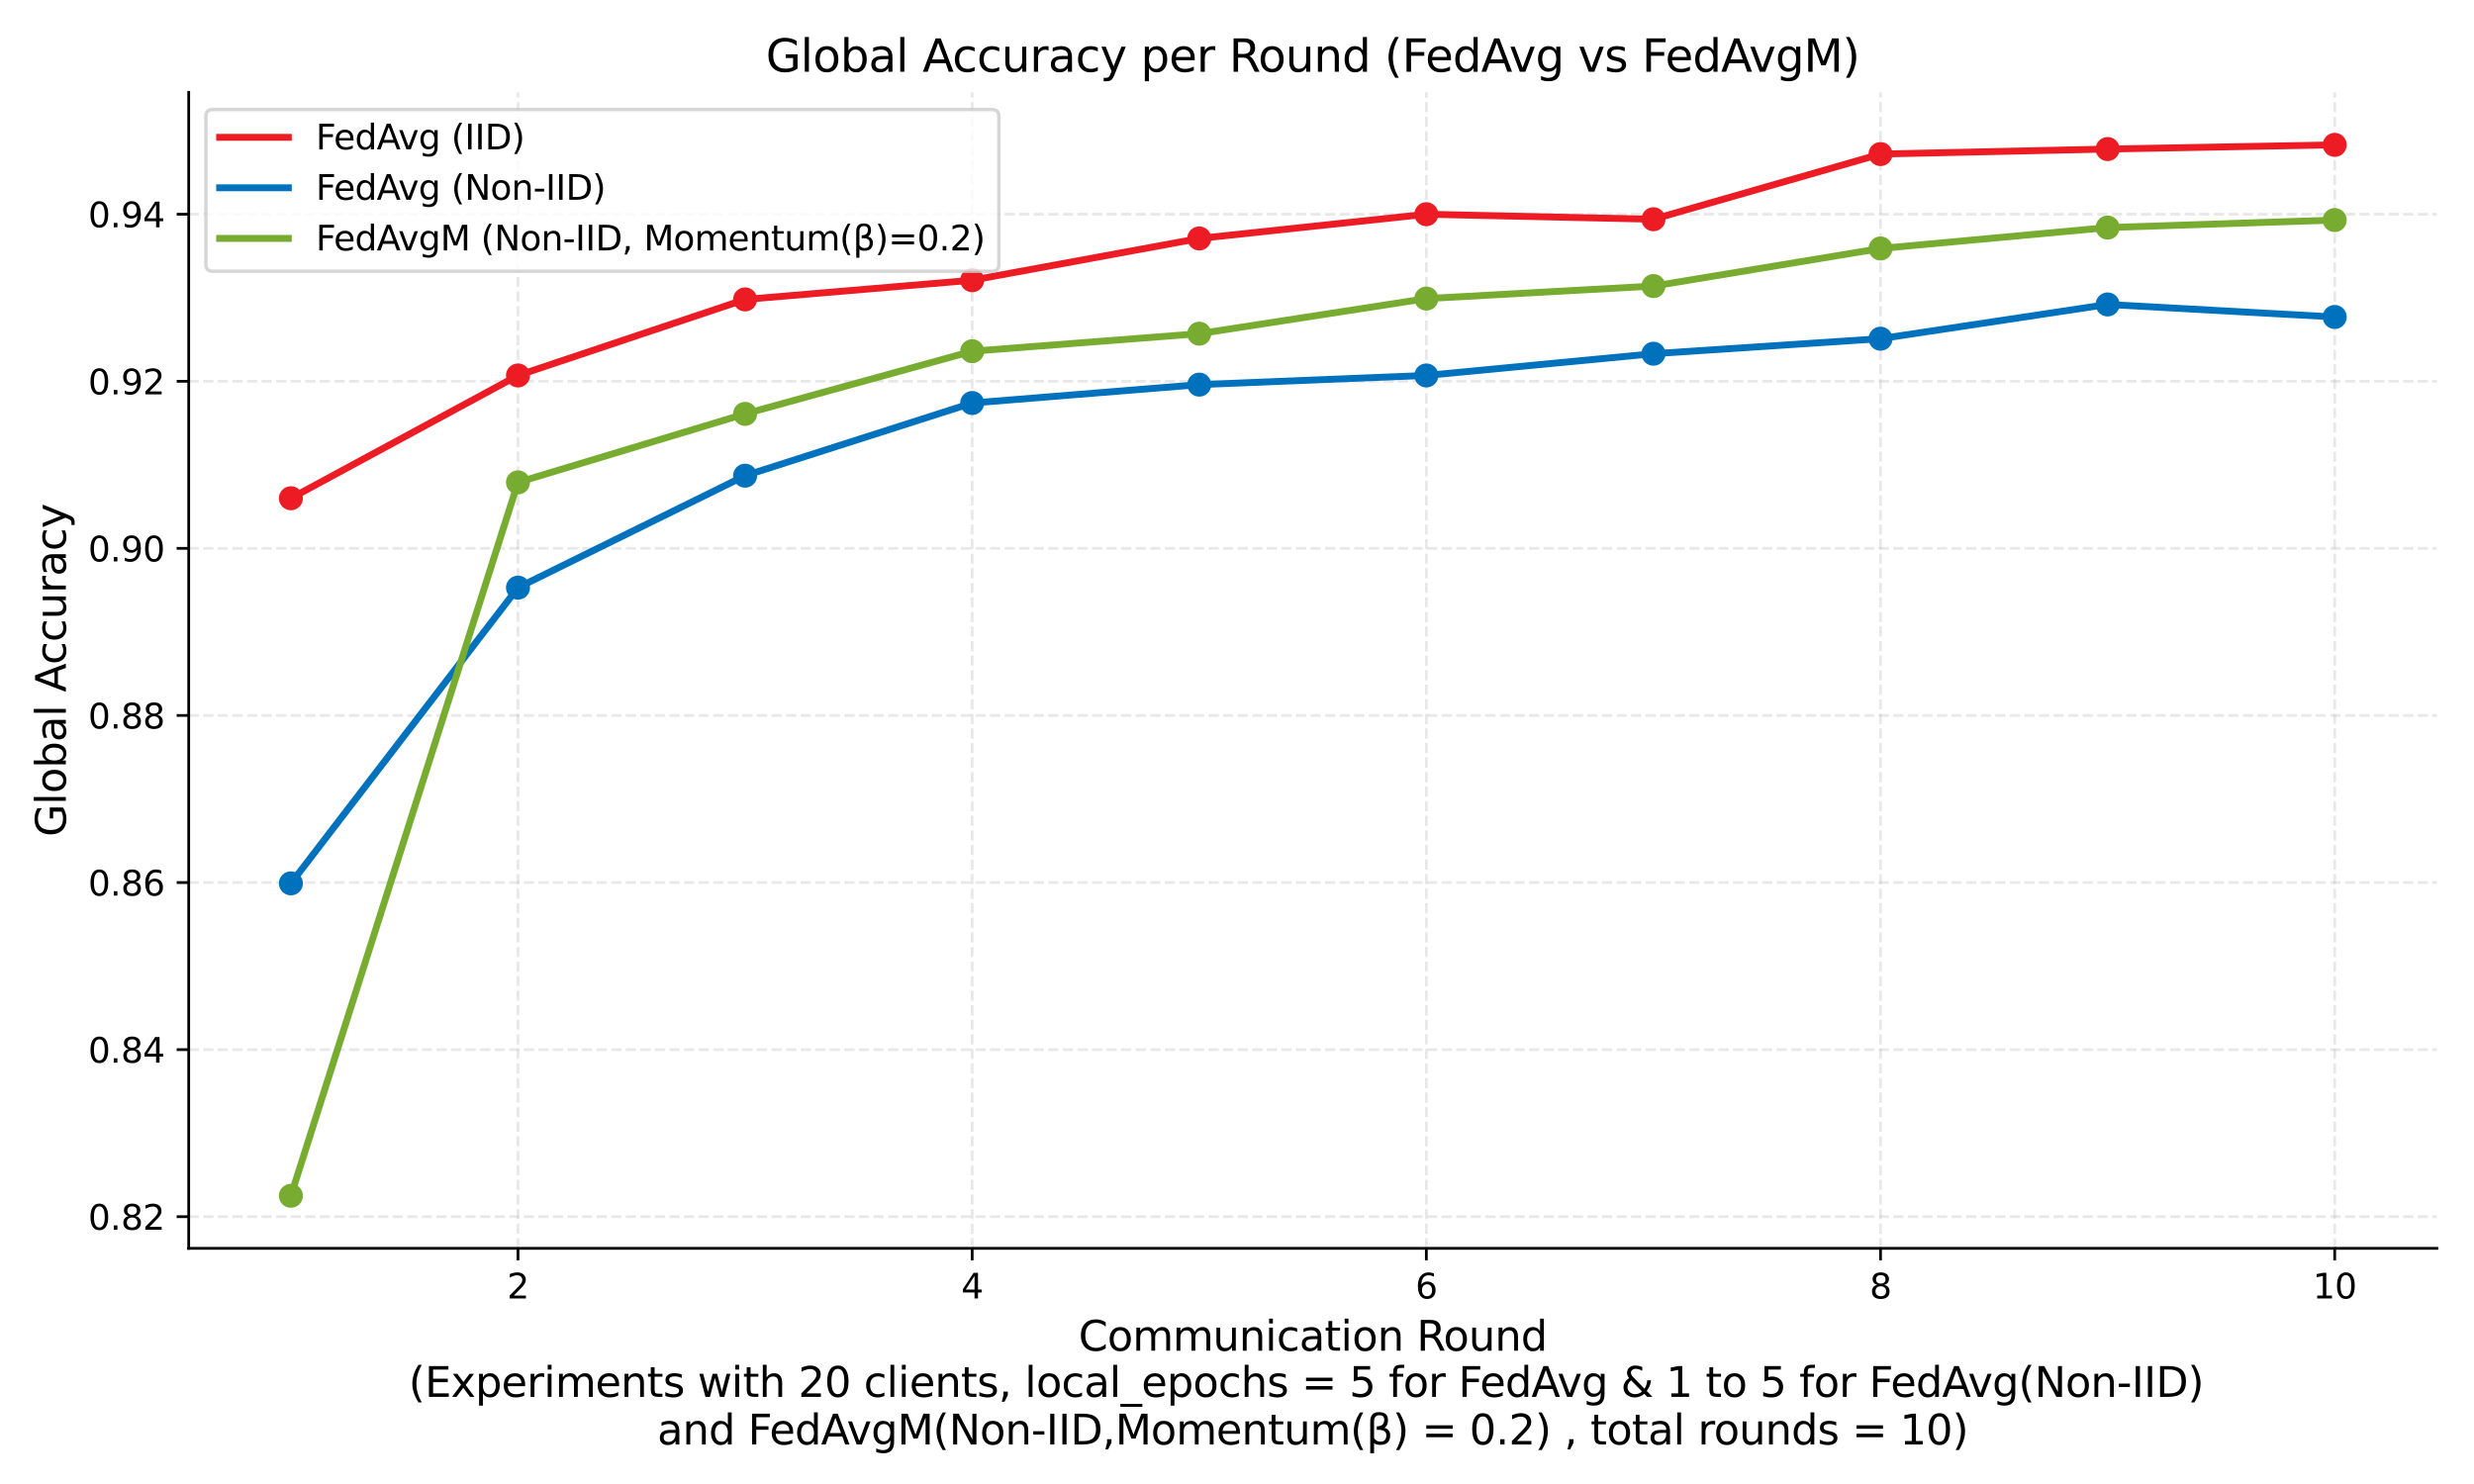 <?xml version="1.0" encoding="utf-8" standalone="no"?>
<!DOCTYPE svg PUBLIC "-//W3C//DTD SVG 1.1//EN"
  "http://www.w3.org/Graphics/SVG/1.1/DTD/svg11.dtd">
<svg xmlns:xlink="http://www.w3.org/1999/xlink" width="720pt" height="432pt" viewBox="0 0 720 432" xmlns="http://www.w3.org/2000/svg" version="1.1">
 <defs>
  <style type="text/css">*{stroke-linejoin: round; stroke-linecap: butt}</style>
 </defs>
 <g id="figure_1">
  <g id="patch_1">
   <path d="M 0 432 
L 720 432 
L 720 0 
L 0 0 
z
" style="fill: #ffffff"/>
  </g>
  <g id="axes_1">
   <g id="patch_2">
    <path d="M 54.92 363.398 
L 709.2 363.398 
L 709.2 26.88 
L 54.92 26.88 
z
" style="fill: #ffffff"/>
   </g>
   <g id="matplotlib.axis_1">
    <g id="xtick_1">
     <g id="line2d_1">
      <path d="M 150.749 363.398 
L 150.749 26.88 
" clip-path="url(#pf6a8d5bb94)" style="fill: none; stroke-dasharray: 2.96,1.28; stroke-dashoffset: 0; stroke: #b0b0b0; stroke-opacity: 0.3; stroke-width: 0.8"/>
     </g>
     <g id="line2d_2">
      <defs>
       <path id="mf888c39270" d="M 0 0 
L 0 3.5 
" style="stroke: #000000; stroke-width: 0.8"/>
      </defs>
      <g>
       <use xlink:href="#mf888c39270" x="150.749" y="363.398" style="stroke: #000000; stroke-width: 0.8"/>
      </g>
     </g>
     <g id="text_1">
      <!-- 2 -->
      <g transform="translate(147.568 377.996) scale(0.1 -0.1)">
       <defs>
        <path id="DejaVuSans-32" d="M 1228 531 
L 3431 531 
L 3431 0 
L 469 0 
L 469 531 
Q 828 903 1448 1529 
Q 2069 2156 2228 2338 
Q 2531 2678 2651 2914 
Q 2772 3150 2772 3378 
Q 2772 3750 2511 3984 
Q 2250 4219 1831 4219 
Q 1534 4219 1204 4116 
Q 875 4013 500 3803 
L 500 4441 
Q 881 4594 1212 4672 
Q 1544 4750 1819 4750 
Q 2544 4750 2975 4387 
Q 3406 4025 3406 3419 
Q 3406 3131 3298 2873 
Q 3191 2616 2906 2266 
Q 2828 2175 2409 1742 
Q 1991 1309 1228 531 
z
" transform="scale(0.016)"/>
       </defs>
       <use xlink:href="#DejaVuSans-32"/>
      </g>
     </g>
    </g>
    <g id="xtick_2">
     <g id="line2d_3">
      <path d="M 282.927 363.398 
L 282.927 26.88 
" clip-path="url(#pf6a8d5bb94)" style="fill: none; stroke-dasharray: 2.96,1.28; stroke-dashoffset: 0; stroke: #b0b0b0; stroke-opacity: 0.3; stroke-width: 0.8"/>
     </g>
     <g id="line2d_4">
      <g>
       <use xlink:href="#mf888c39270" x="282.927" y="363.398" style="stroke: #000000; stroke-width: 0.8"/>
      </g>
     </g>
     <g id="text_2">
      <!-- 4 -->
      <g transform="translate(279.745 377.996) scale(0.1 -0.1)">
       <defs>
        <path id="DejaVuSans-34" d="M 2419 4116 
L 825 1625 
L 2419 1625 
L 2419 4116 
z
M 2253 4666 
L 3047 4666 
L 3047 1625 
L 3713 1625 
L 3713 1100 
L 3047 1100 
L 3047 0 
L 2419 0 
L 2419 1100 
L 313 1100 
L 313 1709 
L 2253 4666 
z
" transform="scale(0.016)"/>
       </defs>
       <use xlink:href="#DejaVuSans-34"/>
      </g>
     </g>
    </g>
    <g id="xtick_3">
     <g id="line2d_5">
      <path d="M 415.104 363.398 
L 415.104 26.88 
" clip-path="url(#pf6a8d5bb94)" style="fill: none; stroke-dasharray: 2.96,1.28; stroke-dashoffset: 0; stroke: #b0b0b0; stroke-opacity: 0.3; stroke-width: 0.8"/>
     </g>
     <g id="line2d_6">
      <g>
       <use xlink:href="#mf888c39270" x="415.104" y="363.398" style="stroke: #000000; stroke-width: 0.8"/>
      </g>
     </g>
     <g id="text_3">
      <!-- 6 -->
      <g transform="translate(411.923 377.996) scale(0.1 -0.1)">
       <defs>
        <path id="DejaVuSans-36" d="M 2113 2584 
Q 1688 2584 1439 2293 
Q 1191 2003 1191 1497 
Q 1191 994 1439 701 
Q 1688 409 2113 409 
Q 2538 409 2786 701 
Q 3034 994 3034 1497 
Q 3034 2003 2786 2293 
Q 2538 2584 2113 2584 
z
M 3366 4563 
L 3366 3988 
Q 3128 4100 2886 4159 
Q 2644 4219 2406 4219 
Q 1781 4219 1451 3797 
Q 1122 3375 1075 2522 
Q 1259 2794 1537 2939 
Q 1816 3084 2150 3084 
Q 2853 3084 3261 2657 
Q 3669 2231 3669 1497 
Q 3669 778 3244 343 
Q 2819 -91 2113 -91 
Q 1303 -91 875 529 
Q 447 1150 447 2328 
Q 447 3434 972 4092 
Q 1497 4750 2381 4750 
Q 2619 4750 2861 4703 
Q 3103 4656 3366 4563 
z
" transform="scale(0.016)"/>
       </defs>
       <use xlink:href="#DejaVuSans-36"/>
      </g>
     </g>
    </g>
    <g id="xtick_4">
     <g id="line2d_7">
      <path d="M 547.282 363.398 
L 547.282 26.88 
" clip-path="url(#pf6a8d5bb94)" style="fill: none; stroke-dasharray: 2.96,1.28; stroke-dashoffset: 0; stroke: #b0b0b0; stroke-opacity: 0.3; stroke-width: 0.8"/>
     </g>
     <g id="line2d_8">
      <g>
       <use xlink:href="#mf888c39270" x="547.282" y="363.398" style="stroke: #000000; stroke-width: 0.8"/>
      </g>
     </g>
     <g id="text_4">
      <!-- 8 -->
      <g transform="translate(544.101 377.996) scale(0.1 -0.1)">
       <defs>
        <path id="DejaVuSans-38" d="M 2034 2216 
Q 1584 2216 1326 1975 
Q 1069 1734 1069 1313 
Q 1069 891 1326 650 
Q 1584 409 2034 409 
Q 2484 409 2743 651 
Q 3003 894 3003 1313 
Q 3003 1734 2745 1975 
Q 2488 2216 2034 2216 
z
M 1403 2484 
Q 997 2584 770 2862 
Q 544 3141 544 3541 
Q 544 4100 942 4425 
Q 1341 4750 2034 4750 
Q 2731 4750 3128 4425 
Q 3525 4100 3525 3541 
Q 3525 3141 3298 2862 
Q 3072 2584 2669 2484 
Q 3125 2378 3379 2068 
Q 3634 1759 3634 1313 
Q 3634 634 3220 271 
Q 2806 -91 2034 -91 
Q 1263 -91 848 271 
Q 434 634 434 1313 
Q 434 1759 690 2068 
Q 947 2378 1403 2484 
z
M 1172 3481 
Q 1172 3119 1398 2916 
Q 1625 2713 2034 2713 
Q 2441 2713 2670 2916 
Q 2900 3119 2900 3481 
Q 2900 3844 2670 4047 
Q 2441 4250 2034 4250 
Q 1625 4250 1398 4047 
Q 1172 3844 1172 3481 
z
" transform="scale(0.016)"/>
       </defs>
       <use xlink:href="#DejaVuSans-38"/>
      </g>
     </g>
    </g>
    <g id="xtick_5">
     <g id="line2d_9">
      <path d="M 679.46 363.398 
L 679.46 26.88 
" clip-path="url(#pf6a8d5bb94)" style="fill: none; stroke-dasharray: 2.96,1.28; stroke-dashoffset: 0; stroke: #b0b0b0; stroke-opacity: 0.3; stroke-width: 0.8"/>
     </g>
     <g id="line2d_10">
      <g>
       <use xlink:href="#mf888c39270" x="679.46" y="363.398" style="stroke: #000000; stroke-width: 0.8"/>
      </g>
     </g>
     <g id="text_5">
      <!-- 10 -->
      <g transform="translate(673.097 377.996) scale(0.1 -0.1)">
       <defs>
        <path id="DejaVuSans-31" d="M 794 531 
L 1825 531 
L 1825 4091 
L 703 3866 
L 703 4441 
L 1819 4666 
L 2450 4666 
L 2450 531 
L 3481 531 
L 3481 0 
L 794 0 
L 794 531 
z
" transform="scale(0.016)"/>
        <path id="DejaVuSans-30" d="M 2034 4250 
Q 1547 4250 1301 3770 
Q 1056 3291 1056 2328 
Q 1056 1369 1301 889 
Q 1547 409 2034 409 
Q 2525 409 2770 889 
Q 3016 1369 3016 2328 
Q 3016 3291 2770 3770 
Q 2525 4250 2034 4250 
z
M 2034 4750 
Q 2819 4750 3233 4129 
Q 3647 3509 3647 2328 
Q 3647 1150 3233 529 
Q 2819 -91 2034 -91 
Q 1250 -91 836 529 
Q 422 1150 422 2328 
Q 422 3509 836 4129 
Q 1250 4750 2034 4750 
z
" transform="scale(0.016)"/>
       </defs>
       <use xlink:href="#DejaVuSans-31"/>
       <use xlink:href="#DejaVuSans-30" x="63.623"/>
      </g>
     </g>
    </g>
    <g id="text_6">
     <!-- Communication Round -->
     <g transform="translate(313.878 393.194) scale(0.12 -0.12)">
      <defs>
       <path id="DejaVuSans-43" d="M 4122 4306 
L 4122 3641 
Q 3803 3938 3442 4084 
Q 3081 4231 2675 4231 
Q 1875 4231 1450 3742 
Q 1025 3253 1025 2328 
Q 1025 1406 1450 917 
Q 1875 428 2675 428 
Q 3081 428 3442 575 
Q 3803 722 4122 1019 
L 4122 359 
Q 3791 134 3420 21 
Q 3050 -91 2638 -91 
Q 1578 -91 968 557 
Q 359 1206 359 2328 
Q 359 3453 968 4101 
Q 1578 4750 2638 4750 
Q 3056 4750 3426 4639 
Q 3797 4528 4122 4306 
z
" transform="scale(0.016)"/>
       <path id="DejaVuSans-6f" d="M 1959 3097 
Q 1497 3097 1228 2736 
Q 959 2375 959 1747 
Q 959 1119 1226 758 
Q 1494 397 1959 397 
Q 2419 397 2687 759 
Q 2956 1122 2956 1747 
Q 2956 2369 2687 2733 
Q 2419 3097 1959 3097 
z
M 1959 3584 
Q 2709 3584 3137 3096 
Q 3566 2609 3566 1747 
Q 3566 888 3137 398 
Q 2709 -91 1959 -91 
Q 1206 -91 779 398 
Q 353 888 353 1747 
Q 353 2609 779 3096 
Q 1206 3584 1959 3584 
z
" transform="scale(0.016)"/>
       <path id="DejaVuSans-6d" d="M 3328 2828 
Q 3544 3216 3844 3400 
Q 4144 3584 4550 3584 
Q 5097 3584 5394 3201 
Q 5691 2819 5691 2113 
L 5691 0 
L 5113 0 
L 5113 2094 
Q 5113 2597 4934 2840 
Q 4756 3084 4391 3084 
Q 3944 3084 3684 2787 
Q 3425 2491 3425 1978 
L 3425 0 
L 2847 0 
L 2847 2094 
Q 2847 2600 2669 2842 
Q 2491 3084 2119 3084 
Q 1678 3084 1418 2786 
Q 1159 2488 1159 1978 
L 1159 0 
L 581 0 
L 581 3500 
L 1159 3500 
L 1159 2956 
Q 1356 3278 1631 3431 
Q 1906 3584 2284 3584 
Q 2666 3584 2933 3390 
Q 3200 3197 3328 2828 
z
" transform="scale(0.016)"/>
       <path id="DejaVuSans-75" d="M 544 1381 
L 544 3500 
L 1119 3500 
L 1119 1403 
Q 1119 906 1312 657 
Q 1506 409 1894 409 
Q 2359 409 2629 706 
Q 2900 1003 2900 1516 
L 2900 3500 
L 3475 3500 
L 3475 0 
L 2900 0 
L 2900 538 
Q 2691 219 2414 64 
Q 2138 -91 1772 -91 
Q 1169 -91 856 284 
Q 544 659 544 1381 
z
M 1991 3584 
L 1991 3584 
z
" transform="scale(0.016)"/>
       <path id="DejaVuSans-6e" d="M 3513 2113 
L 3513 0 
L 2938 0 
L 2938 2094 
Q 2938 2591 2744 2837 
Q 2550 3084 2163 3084 
Q 1697 3084 1428 2787 
Q 1159 2491 1159 1978 
L 1159 0 
L 581 0 
L 581 3500 
L 1159 3500 
L 1159 2956 
Q 1366 3272 1645 3428 
Q 1925 3584 2291 3584 
Q 2894 3584 3203 3211 
Q 3513 2838 3513 2113 
z
" transform="scale(0.016)"/>
       <path id="DejaVuSans-69" d="M 603 3500 
L 1178 3500 
L 1178 0 
L 603 0 
L 603 3500 
z
M 603 4863 
L 1178 4863 
L 1178 4134 
L 603 4134 
L 603 4863 
z
" transform="scale(0.016)"/>
       <path id="DejaVuSans-63" d="M 3122 3366 
L 3122 2828 
Q 2878 2963 2633 3030 
Q 2388 3097 2138 3097 
Q 1578 3097 1268 2742 
Q 959 2388 959 1747 
Q 959 1106 1268 751 
Q 1578 397 2138 397 
Q 2388 397 2633 464 
Q 2878 531 3122 666 
L 3122 134 
Q 2881 22 2623 -34 
Q 2366 -91 2075 -91 
Q 1284 -91 818 406 
Q 353 903 353 1747 
Q 353 2603 823 3093 
Q 1294 3584 2113 3584 
Q 2378 3584 2631 3529 
Q 2884 3475 3122 3366 
z
" transform="scale(0.016)"/>
       <path id="DejaVuSans-61" d="M 2194 1759 
Q 1497 1759 1228 1600 
Q 959 1441 959 1056 
Q 959 750 1161 570 
Q 1363 391 1709 391 
Q 2188 391 2477 730 
Q 2766 1069 2766 1631 
L 2766 1759 
L 2194 1759 
z
M 3341 1997 
L 3341 0 
L 2766 0 
L 2766 531 
Q 2569 213 2275 61 
Q 1981 -91 1556 -91 
Q 1019 -91 701 211 
Q 384 513 384 1019 
Q 384 1609 779 1909 
Q 1175 2209 1959 2209 
L 2766 2209 
L 2766 2266 
Q 2766 2663 2505 2880 
Q 2244 3097 1772 3097 
Q 1472 3097 1187 3025 
Q 903 2953 641 2809 
L 641 3341 
Q 956 3463 1253 3523 
Q 1550 3584 1831 3584 
Q 2591 3584 2966 3190 
Q 3341 2797 3341 1997 
z
" transform="scale(0.016)"/>
       <path id="DejaVuSans-74" d="M 1172 4494 
L 1172 3500 
L 2356 3500 
L 2356 3053 
L 1172 3053 
L 1172 1153 
Q 1172 725 1289 603 
Q 1406 481 1766 481 
L 2356 481 
L 2356 0 
L 1766 0 
Q 1100 0 847 248 
Q 594 497 594 1153 
L 594 3053 
L 172 3053 
L 172 3500 
L 594 3500 
L 594 4494 
L 1172 4494 
z
" transform="scale(0.016)"/>
       <path id="DejaVuSans-20" transform="scale(0.016)"/>
       <path id="DejaVuSans-52" d="M 2841 2188 
Q 3044 2119 3236 1894 
Q 3428 1669 3622 1275 
L 4263 0 
L 3584 0 
L 2988 1197 
Q 2756 1666 2539 1819 
Q 2322 1972 1947 1972 
L 1259 1972 
L 1259 0 
L 628 0 
L 628 4666 
L 2053 4666 
Q 2853 4666 3247 4331 
Q 3641 3997 3641 3322 
Q 3641 2881 3436 2590 
Q 3231 2300 2841 2188 
z
M 1259 4147 
L 1259 2491 
L 2053 2491 
Q 2509 2491 2742 2702 
Q 2975 2913 2975 3322 
Q 2975 3731 2742 3939 
Q 2509 4147 2053 4147 
L 1259 4147 
z
" transform="scale(0.016)"/>
       <path id="DejaVuSans-64" d="M 2906 2969 
L 2906 4863 
L 3481 4863 
L 3481 0 
L 2906 0 
L 2906 525 
Q 2725 213 2448 61 
Q 2172 -91 1784 -91 
Q 1150 -91 751 415 
Q 353 922 353 1747 
Q 353 2572 751 3078 
Q 1150 3584 1784 3584 
Q 2172 3584 2448 3432 
Q 2725 3281 2906 2969 
z
M 947 1747 
Q 947 1113 1208 752 
Q 1469 391 1925 391 
Q 2381 391 2643 752 
Q 2906 1113 2906 1747 
Q 2906 2381 2643 2742 
Q 2381 3103 1925 3103 
Q 1469 3103 1208 2742 
Q 947 2381 947 1747 
z
" transform="scale(0.016)"/>
      </defs>
      <use xlink:href="#DejaVuSans-43"/>
      <use xlink:href="#DejaVuSans-6f" x="69.824"/>
      <use xlink:href="#DejaVuSans-6d" x="131.006"/>
      <use xlink:href="#DejaVuSans-6d" x="228.418"/>
      <use xlink:href="#DejaVuSans-75" x="325.83"/>
      <use xlink:href="#DejaVuSans-6e" x="389.209"/>
      <use xlink:href="#DejaVuSans-69" x="452.588"/>
      <use xlink:href="#DejaVuSans-63" x="480.371"/>
      <use xlink:href="#DejaVuSans-61" x="535.352"/>
      <use xlink:href="#DejaVuSans-74" x="596.631"/>
      <use xlink:href="#DejaVuSans-69" x="635.84"/>
      <use xlink:href="#DejaVuSans-6f" x="663.623"/>
      <use xlink:href="#DejaVuSans-6e" x="724.805"/>
      <use xlink:href="#DejaVuSans-20" x="788.184"/>
      <use xlink:href="#DejaVuSans-52" x="819.971"/>
      <use xlink:href="#DejaVuSans-6f" x="884.953"/>
      <use xlink:href="#DejaVuSans-75" x="946.135"/>
      <use xlink:href="#DejaVuSans-6e" x="1009.514"/>
      <use xlink:href="#DejaVuSans-64" x="1072.893"/>
     </g>
     <!-- (Experiments with 20 clients, local_epochs = 5 for FedAvg &amp; 1 to 5 for FedAvg(Non-IID)  -->
     <g transform="translate(118.947 406.631) scale(0.12 -0.12)">
      <defs>
       <path id="DejaVuSans-28" d="M 1984 4856 
Q 1566 4138 1362 3434 
Q 1159 2731 1159 2009 
Q 1159 1288 1364 580 
Q 1569 -128 1984 -844 
L 1484 -844 
Q 1016 -109 783 600 
Q 550 1309 550 2009 
Q 550 2706 781 3412 
Q 1013 4119 1484 4856 
L 1984 4856 
z
" transform="scale(0.016)"/>
       <path id="DejaVuSans-45" d="M 628 4666 
L 3578 4666 
L 3578 4134 
L 1259 4134 
L 1259 2753 
L 3481 2753 
L 3481 2222 
L 1259 2222 
L 1259 531 
L 3634 531 
L 3634 0 
L 628 0 
L 628 4666 
z
" transform="scale(0.016)"/>
       <path id="DejaVuSans-78" d="M 3513 3500 
L 2247 1797 
L 3578 0 
L 2900 0 
L 1881 1375 
L 863 0 
L 184 0 
L 1544 1831 
L 300 3500 
L 978 3500 
L 1906 2253 
L 2834 3500 
L 3513 3500 
z
" transform="scale(0.016)"/>
       <path id="DejaVuSans-70" d="M 1159 525 
L 1159 -1331 
L 581 -1331 
L 581 3500 
L 1159 3500 
L 1159 2969 
Q 1341 3281 1617 3432 
Q 1894 3584 2278 3584 
Q 2916 3584 3314 3078 
Q 3713 2572 3713 1747 
Q 3713 922 3314 415 
Q 2916 -91 2278 -91 
Q 1894 -91 1617 61 
Q 1341 213 1159 525 
z
M 3116 1747 
Q 3116 2381 2855 2742 
Q 2594 3103 2138 3103 
Q 1681 3103 1420 2742 
Q 1159 2381 1159 1747 
Q 1159 1113 1420 752 
Q 1681 391 2138 391 
Q 2594 391 2855 752 
Q 3116 1113 3116 1747 
z
" transform="scale(0.016)"/>
       <path id="DejaVuSans-65" d="M 3597 1894 
L 3597 1613 
L 953 1613 
Q 991 1019 1311 708 
Q 1631 397 2203 397 
Q 2534 397 2845 478 
Q 3156 559 3463 722 
L 3463 178 
Q 3153 47 2828 -22 
Q 2503 -91 2169 -91 
Q 1331 -91 842 396 
Q 353 884 353 1716 
Q 353 2575 817 3079 
Q 1281 3584 2069 3584 
Q 2775 3584 3186 3129 
Q 3597 2675 3597 1894 
z
M 3022 2063 
Q 3016 2534 2758 2815 
Q 2500 3097 2075 3097 
Q 1594 3097 1305 2825 
Q 1016 2553 972 2059 
L 3022 2063 
z
" transform="scale(0.016)"/>
       <path id="DejaVuSans-72" d="M 2631 2963 
Q 2534 3019 2420 3045 
Q 2306 3072 2169 3072 
Q 1681 3072 1420 2755 
Q 1159 2438 1159 1844 
L 1159 0 
L 581 0 
L 581 3500 
L 1159 3500 
L 1159 2956 
Q 1341 3275 1631 3429 
Q 1922 3584 2338 3584 
Q 2397 3584 2469 3576 
Q 2541 3569 2628 3553 
L 2631 2963 
z
" transform="scale(0.016)"/>
       <path id="DejaVuSans-73" d="M 2834 3397 
L 2834 2853 
Q 2591 2978 2328 3040 
Q 2066 3103 1784 3103 
Q 1356 3103 1142 2972 
Q 928 2841 928 2578 
Q 928 2378 1081 2264 
Q 1234 2150 1697 2047 
L 1894 2003 
Q 2506 1872 2764 1633 
Q 3022 1394 3022 966 
Q 3022 478 2636 193 
Q 2250 -91 1575 -91 
Q 1294 -91 989 -36 
Q 684 19 347 128 
L 347 722 
Q 666 556 975 473 
Q 1284 391 1588 391 
Q 1994 391 2212 530 
Q 2431 669 2431 922 
Q 2431 1156 2273 1281 
Q 2116 1406 1581 1522 
L 1381 1569 
Q 847 1681 609 1914 
Q 372 2147 372 2553 
Q 372 3047 722 3315 
Q 1072 3584 1716 3584 
Q 2034 3584 2315 3537 
Q 2597 3491 2834 3397 
z
" transform="scale(0.016)"/>
       <path id="DejaVuSans-77" d="M 269 3500 
L 844 3500 
L 1563 769 
L 2278 3500 
L 2956 3500 
L 3675 769 
L 4391 3500 
L 4966 3500 
L 4050 0 
L 3372 0 
L 2619 2869 
L 1863 0 
L 1184 0 
L 269 3500 
z
" transform="scale(0.016)"/>
       <path id="DejaVuSans-68" d="M 3513 2113 
L 3513 0 
L 2938 0 
L 2938 2094 
Q 2938 2591 2744 2837 
Q 2550 3084 2163 3084 
Q 1697 3084 1428 2787 
Q 1159 2491 1159 1978 
L 1159 0 
L 581 0 
L 581 4863 
L 1159 4863 
L 1159 2956 
Q 1366 3272 1645 3428 
Q 1925 3584 2291 3584 
Q 2894 3584 3203 3211 
Q 3513 2838 3513 2113 
z
" transform="scale(0.016)"/>
       <path id="DejaVuSans-6c" d="M 603 4863 
L 1178 4863 
L 1178 0 
L 603 0 
L 603 4863 
z
" transform="scale(0.016)"/>
       <path id="DejaVuSans-2c" d="M 750 794 
L 1409 794 
L 1409 256 
L 897 -744 
L 494 -744 
L 750 256 
L 750 794 
z
" transform="scale(0.016)"/>
       <path id="DejaVuSans-5f" d="M 3263 -1063 
L 3263 -1509 
L -63 -1509 
L -63 -1063 
L 3263 -1063 
z
" transform="scale(0.016)"/>
       <path id="DejaVuSans-3d" d="M 678 2906 
L 4684 2906 
L 4684 2381 
L 678 2381 
L 678 2906 
z
M 678 1631 
L 4684 1631 
L 4684 1100 
L 678 1100 
L 678 1631 
z
" transform="scale(0.016)"/>
       <path id="DejaVuSans-35" d="M 691 4666 
L 3169 4666 
L 3169 4134 
L 1269 4134 
L 1269 2991 
Q 1406 3038 1543 3061 
Q 1681 3084 1819 3084 
Q 2600 3084 3056 2656 
Q 3513 2228 3513 1497 
Q 3513 744 3044 326 
Q 2575 -91 1722 -91 
Q 1428 -91 1123 -41 
Q 819 9 494 109 
L 494 744 
Q 775 591 1075 516 
Q 1375 441 1709 441 
Q 2250 441 2565 725 
Q 2881 1009 2881 1497 
Q 2881 1984 2565 2268 
Q 2250 2553 1709 2553 
Q 1456 2553 1204 2497 
Q 953 2441 691 2322 
L 691 4666 
z
" transform="scale(0.016)"/>
       <path id="DejaVuSans-66" d="M 2375 4863 
L 2375 4384 
L 1825 4384 
Q 1516 4384 1395 4259 
Q 1275 4134 1275 3809 
L 1275 3500 
L 2222 3500 
L 2222 3053 
L 1275 3053 
L 1275 0 
L 697 0 
L 697 3053 
L 147 3053 
L 147 3500 
L 697 3500 
L 697 3744 
Q 697 4328 969 4595 
Q 1241 4863 1831 4863 
L 2375 4863 
z
" transform="scale(0.016)"/>
       <path id="DejaVuSans-46" d="M 628 4666 
L 3309 4666 
L 3309 4134 
L 1259 4134 
L 1259 2759 
L 3109 2759 
L 3109 2228 
L 1259 2228 
L 1259 0 
L 628 0 
L 628 4666 
z
" transform="scale(0.016)"/>
       <path id="DejaVuSans-41" d="M 2188 4044 
L 1331 1722 
L 3047 1722 
L 2188 4044 
z
M 1831 4666 
L 2547 4666 
L 4325 0 
L 3669 0 
L 3244 1197 
L 1141 1197 
L 716 0 
L 50 0 
L 1831 4666 
z
" transform="scale(0.016)"/>
       <path id="DejaVuSans-76" d="M 191 3500 
L 800 3500 
L 1894 563 
L 2988 3500 
L 3597 3500 
L 2284 0 
L 1503 0 
L 191 3500 
z
" transform="scale(0.016)"/>
       <path id="DejaVuSans-67" d="M 2906 1791 
Q 2906 2416 2648 2759 
Q 2391 3103 1925 3103 
Q 1463 3103 1205 2759 
Q 947 2416 947 1791 
Q 947 1169 1205 825 
Q 1463 481 1925 481 
Q 2391 481 2648 825 
Q 2906 1169 2906 1791 
z
M 3481 434 
Q 3481 -459 3084 -895 
Q 2688 -1331 1869 -1331 
Q 1566 -1331 1297 -1286 
Q 1028 -1241 775 -1147 
L 775 -588 
Q 1028 -725 1275 -790 
Q 1522 -856 1778 -856 
Q 2344 -856 2625 -561 
Q 2906 -266 2906 331 
L 2906 616 
Q 2728 306 2450 153 
Q 2172 0 1784 0 
Q 1141 0 747 490 
Q 353 981 353 1791 
Q 353 2603 747 3093 
Q 1141 3584 1784 3584 
Q 2172 3584 2450 3431 
Q 2728 3278 2906 2969 
L 2906 3500 
L 3481 3500 
L 3481 434 
z
" transform="scale(0.016)"/>
       <path id="DejaVuSans-26" d="M 1556 2509 
Q 1272 2256 1139 2004 
Q 1006 1753 1006 1478 
Q 1006 1022 1337 719 
Q 1669 416 2169 416 
Q 2466 416 2725 514 
Q 2984 613 3213 813 
L 1556 2509 
z
M 1997 2859 
L 3584 1234 
Q 3769 1513 3872 1830 
Q 3975 2147 3994 2503 
L 4575 2503 
Q 4538 2091 4375 1687 
Q 4213 1284 3922 891 
L 4794 0 
L 4006 0 
L 3559 459 
Q 3234 181 2878 45 
Q 2522 -91 2113 -91 
Q 1359 -91 881 339 
Q 403 769 403 1441 
Q 403 1841 612 2192 
Q 822 2544 1241 2853 
Q 1091 3050 1012 3245 
Q 934 3441 934 3628 
Q 934 4134 1281 4442 
Q 1628 4750 2203 4750 
Q 2463 4750 2720 4694 
Q 2978 4638 3244 4525 
L 3244 3956 
Q 2972 4103 2725 4179 
Q 2478 4256 2266 4256 
Q 1938 4256 1733 4082 
Q 1528 3909 1528 3634 
Q 1528 3475 1620 3314 
Q 1713 3153 1997 2859 
z
" transform="scale(0.016)"/>
       <path id="DejaVuSans-4e" d="M 628 4666 
L 1478 4666 
L 3547 763 
L 3547 4666 
L 4159 4666 
L 4159 0 
L 3309 0 
L 1241 3903 
L 1241 0 
L 628 0 
L 628 4666 
z
" transform="scale(0.016)"/>
       <path id="DejaVuSans-2d" d="M 313 2009 
L 1997 2009 
L 1997 1497 
L 313 1497 
L 313 2009 
z
" transform="scale(0.016)"/>
       <path id="DejaVuSans-49" d="M 628 4666 
L 1259 4666 
L 1259 0 
L 628 0 
L 628 4666 
z
" transform="scale(0.016)"/>
       <path id="DejaVuSans-44" d="M 1259 4147 
L 1259 519 
L 2022 519 
Q 2988 519 3436 956 
Q 3884 1394 3884 2338 
Q 3884 3275 3436 3711 
Q 2988 4147 2022 4147 
L 1259 4147 
z
M 628 4666 
L 1925 4666 
Q 3281 4666 3915 4102 
Q 4550 3538 4550 2338 
Q 4550 1131 3912 565 
Q 3275 0 1925 0 
L 628 0 
L 628 4666 
z
" transform="scale(0.016)"/>
       <path id="DejaVuSans-29" d="M 513 4856 
L 1013 4856 
Q 1481 4119 1714 3412 
Q 1947 2706 1947 2009 
Q 1947 1309 1714 600 
Q 1481 -109 1013 -844 
L 513 -844 
Q 928 -128 1133 580 
Q 1338 1288 1338 2009 
Q 1338 2731 1133 3434 
Q 928 4138 513 4856 
z
" transform="scale(0.016)"/>
      </defs>
      <use xlink:href="#DejaVuSans-28"/>
      <use xlink:href="#DejaVuSans-45" x="39.014"/>
      <use xlink:href="#DejaVuSans-78" x="102.197"/>
      <use xlink:href="#DejaVuSans-70" x="161.377"/>
      <use xlink:href="#DejaVuSans-65" x="224.854"/>
      <use xlink:href="#DejaVuSans-72" x="286.377"/>
      <use xlink:href="#DejaVuSans-69" x="327.49"/>
      <use xlink:href="#DejaVuSans-6d" x="355.273"/>
      <use xlink:href="#DejaVuSans-65" x="452.686"/>
      <use xlink:href="#DejaVuSans-6e" x="514.209"/>
      <use xlink:href="#DejaVuSans-74" x="577.588"/>
      <use xlink:href="#DejaVuSans-73" x="616.797"/>
      <use xlink:href="#DejaVuSans-20" x="668.896"/>
      <use xlink:href="#DejaVuSans-77" x="700.684"/>
      <use xlink:href="#DejaVuSans-69" x="782.471"/>
      <use xlink:href="#DejaVuSans-74" x="810.254"/>
      <use xlink:href="#DejaVuSans-68" x="849.463"/>
      <use xlink:href="#DejaVuSans-20" x="912.842"/>
      <use xlink:href="#DejaVuSans-32" x="944.629"/>
      <use xlink:href="#DejaVuSans-30" x="1008.252"/>
      <use xlink:href="#DejaVuSans-20" x="1071.875"/>
      <use xlink:href="#DejaVuSans-63" x="1103.662"/>
      <use xlink:href="#DejaVuSans-6c" x="1158.643"/>
      <use xlink:href="#DejaVuSans-69" x="1186.426"/>
      <use xlink:href="#DejaVuSans-65" x="1214.209"/>
      <use xlink:href="#DejaVuSans-6e" x="1275.732"/>
      <use xlink:href="#DejaVuSans-74" x="1339.111"/>
      <use xlink:href="#DejaVuSans-73" x="1378.32"/>
      <use xlink:href="#DejaVuSans-2c" x="1430.42"/>
      <use xlink:href="#DejaVuSans-20" x="1462.207"/>
      <use xlink:href="#DejaVuSans-6c" x="1493.994"/>
      <use xlink:href="#DejaVuSans-6f" x="1521.777"/>
      <use xlink:href="#DejaVuSans-63" x="1582.959"/>
      <use xlink:href="#DejaVuSans-61" x="1637.939"/>
      <use xlink:href="#DejaVuSans-6c" x="1699.219"/>
      <use xlink:href="#DejaVuSans-5f" x="1727.002"/>
      <use xlink:href="#DejaVuSans-65" x="1777.002"/>
      <use xlink:href="#DejaVuSans-70" x="1838.525"/>
      <use xlink:href="#DejaVuSans-6f" x="1902.002"/>
      <use xlink:href="#DejaVuSans-63" x="1963.184"/>
      <use xlink:href="#DejaVuSans-68" x="2018.164"/>
      <use xlink:href="#DejaVuSans-73" x="2081.543"/>
      <use xlink:href="#DejaVuSans-20" x="2133.643"/>
      <use xlink:href="#DejaVuSans-3d" x="2165.43"/>
      <use xlink:href="#DejaVuSans-20" x="2249.219"/>
      <use xlink:href="#DejaVuSans-35" x="2281.006"/>
      <use xlink:href="#DejaVuSans-20" x="2344.629"/>
      <use xlink:href="#DejaVuSans-66" x="2376.416"/>
      <use xlink:href="#DejaVuSans-6f" x="2411.621"/>
      <use xlink:href="#DejaVuSans-72" x="2472.803"/>
      <use xlink:href="#DejaVuSans-20" x="2513.916"/>
      <use xlink:href="#DejaVuSans-46" x="2545.703"/>
      <use xlink:href="#DejaVuSans-65" x="2597.723"/>
      <use xlink:href="#DejaVuSans-64" x="2659.246"/>
      <use xlink:href="#DejaVuSans-41" x="2722.723"/>
      <use xlink:href="#DejaVuSans-76" x="2785.256"/>
      <use xlink:href="#DejaVuSans-67" x="2844.436"/>
      <use xlink:href="#DejaVuSans-20" x="2907.912"/>
      <use xlink:href="#DejaVuSans-26" x="2939.699"/>
      <use xlink:href="#DejaVuSans-20" x="3017.678"/>
      <use xlink:href="#DejaVuSans-31" x="3049.465"/>
      <use xlink:href="#DejaVuSans-20" x="3113.088"/>
      <use xlink:href="#DejaVuSans-74" x="3144.875"/>
      <use xlink:href="#DejaVuSans-6f" x="3184.084"/>
      <use xlink:href="#DejaVuSans-20" x="3245.266"/>
      <use xlink:href="#DejaVuSans-35" x="3277.053"/>
      <use xlink:href="#DejaVuSans-20" x="3340.676"/>
      <use xlink:href="#DejaVuSans-66" x="3372.463"/>
      <use xlink:href="#DejaVuSans-6f" x="3407.668"/>
      <use xlink:href="#DejaVuSans-72" x="3468.85"/>
      <use xlink:href="#DejaVuSans-20" x="3509.963"/>
      <use xlink:href="#DejaVuSans-46" x="3541.75"/>
      <use xlink:href="#DejaVuSans-65" x="3593.77"/>
      <use xlink:href="#DejaVuSans-64" x="3655.293"/>
      <use xlink:href="#DejaVuSans-41" x="3718.77"/>
      <use xlink:href="#DejaVuSans-76" x="3781.303"/>
      <use xlink:href="#DejaVuSans-67" x="3840.482"/>
      <use xlink:href="#DejaVuSans-28" x="3903.959"/>
      <use xlink:href="#DejaVuSans-4e" x="3942.973"/>
      <use xlink:href="#DejaVuSans-6f" x="4017.777"/>
      <use xlink:href="#DejaVuSans-6e" x="4078.959"/>
      <use xlink:href="#DejaVuSans-2d" x="4142.338"/>
      <use xlink:href="#DejaVuSans-49" x="4178.422"/>
      <use xlink:href="#DejaVuSans-49" x="4207.914"/>
      <use xlink:href="#DejaVuSans-44" x="4237.406"/>
      <use xlink:href="#DejaVuSans-29" x="4314.408"/>
      <use xlink:href="#DejaVuSans-20" x="4353.422"/>
     </g>
     <!-- and FedAvgM(Non-IID,Momentum(β) = 0.2) , total rounds = 10) -->
     <g transform="translate(191.291 420.493) scale(0.12 -0.12)">
      <defs>
       <path id="DejaVuSans-4d" d="M 628 4666 
L 1569 4666 
L 2759 1491 
L 3956 4666 
L 4897 4666 
L 4897 0 
L 4281 0 
L 4281 4097 
L 3078 897 
L 2444 897 
L 1241 4097 
L 1241 0 
L 628 0 
L 628 4666 
z
" transform="scale(0.016)"/>
       <path id="DejaVuSans-3b2" d="M 1178 216 
L 1178 -1331 
L 600 -1331 
L 600 3478 
Q 600 4903 1931 4903 
Q 3288 4903 3288 3700 
Q 3288 2844 2750 2531 
Q 3625 2250 3625 1416 
Q 3625 -66 2119 -66 
Q 1456 -66 1178 216 
z
M 1178 966 
Q 1525 425 2141 425 
Q 3041 425 3041 1406 
Q 3041 2288 1591 2219 
L 1591 2750 
Q 2725 2750 2725 3750 
Q 2725 4434 1994 4434 
Q 1178 4434 1178 3459 
L 1178 966 
z
" transform="scale(0.016)"/>
       <path id="DejaVuSans-2e" d="M 684 794 
L 1344 794 
L 1344 0 
L 684 0 
L 684 794 
z
" transform="scale(0.016)"/>
      </defs>
      <use xlink:href="#DejaVuSans-61"/>
      <use xlink:href="#DejaVuSans-6e" x="61.279"/>
      <use xlink:href="#DejaVuSans-64" x="124.658"/>
      <use xlink:href="#DejaVuSans-20" x="188.135"/>
      <use xlink:href="#DejaVuSans-46" x="219.922"/>
      <use xlink:href="#DejaVuSans-65" x="271.941"/>
      <use xlink:href="#DejaVuSans-64" x="333.465"/>
      <use xlink:href="#DejaVuSans-41" x="396.941"/>
      <use xlink:href="#DejaVuSans-76" x="459.475"/>
      <use xlink:href="#DejaVuSans-67" x="518.654"/>
      <use xlink:href="#DejaVuSans-4d" x="582.131"/>
      <use xlink:href="#DejaVuSans-28" x="668.41"/>
      <use xlink:href="#DejaVuSans-4e" x="707.424"/>
      <use xlink:href="#DejaVuSans-6f" x="782.229"/>
      <use xlink:href="#DejaVuSans-6e" x="843.41"/>
      <use xlink:href="#DejaVuSans-2d" x="906.789"/>
      <use xlink:href="#DejaVuSans-49" x="942.873"/>
      <use xlink:href="#DejaVuSans-49" x="972.365"/>
      <use xlink:href="#DejaVuSans-44" x="1001.857"/>
      <use xlink:href="#DejaVuSans-2c" x="1078.859"/>
      <use xlink:href="#DejaVuSans-4d" x="1110.646"/>
      <use xlink:href="#DejaVuSans-6f" x="1196.926"/>
      <use xlink:href="#DejaVuSans-6d" x="1258.107"/>
      <use xlink:href="#DejaVuSans-65" x="1355.52"/>
      <use xlink:href="#DejaVuSans-6e" x="1417.043"/>
      <use xlink:href="#DejaVuSans-74" x="1480.422"/>
      <use xlink:href="#DejaVuSans-75" x="1519.631"/>
      <use xlink:href="#DejaVuSans-6d" x="1583.01"/>
      <use xlink:href="#DejaVuSans-28" x="1680.422"/>
      <use xlink:href="#DejaVuSans-3b2" x="1719.436"/>
      <use xlink:href="#DejaVuSans-29" x="1783.254"/>
      <use xlink:href="#DejaVuSans-20" x="1822.268"/>
      <use xlink:href="#DejaVuSans-3d" x="1854.055"/>
      <use xlink:href="#DejaVuSans-20" x="1937.844"/>
      <use xlink:href="#DejaVuSans-30" x="1969.631"/>
      <use xlink:href="#DejaVuSans-2e" x="2033.254"/>
      <use xlink:href="#DejaVuSans-32" x="2065.041"/>
      <use xlink:href="#DejaVuSans-29" x="2128.664"/>
      <use xlink:href="#DejaVuSans-20" x="2167.678"/>
      <use xlink:href="#DejaVuSans-2c" x="2199.465"/>
      <use xlink:href="#DejaVuSans-20" x="2231.252"/>
      <use xlink:href="#DejaVuSans-74" x="2263.039"/>
      <use xlink:href="#DejaVuSans-6f" x="2302.248"/>
      <use xlink:href="#DejaVuSans-74" x="2363.43"/>
      <use xlink:href="#DejaVuSans-61" x="2402.639"/>
      <use xlink:href="#DejaVuSans-6c" x="2463.918"/>
      <use xlink:href="#DejaVuSans-20" x="2491.701"/>
      <use xlink:href="#DejaVuSans-72" x="2523.488"/>
      <use xlink:href="#DejaVuSans-6f" x="2562.352"/>
      <use xlink:href="#DejaVuSans-75" x="2623.533"/>
      <use xlink:href="#DejaVuSans-6e" x="2686.912"/>
      <use xlink:href="#DejaVuSans-64" x="2750.291"/>
      <use xlink:href="#DejaVuSans-73" x="2813.768"/>
      <use xlink:href="#DejaVuSans-20" x="2865.867"/>
      <use xlink:href="#DejaVuSans-3d" x="2897.654"/>
      <use xlink:href="#DejaVuSans-20" x="2981.443"/>
      <use xlink:href="#DejaVuSans-31" x="3013.23"/>
      <use xlink:href="#DejaVuSans-30" x="3076.854"/>
      <use xlink:href="#DejaVuSans-29" x="3140.477"/>
     </g>
    </g>
   </g>
   <g id="matplotlib.axis_2">
    <g id="ytick_1">
     <g id="line2d_11">
      <path d="M 54.92 354.181 
L 709.2 354.181 
" clip-path="url(#pf6a8d5bb94)" style="fill: none; stroke-dasharray: 2.96,1.28; stroke-dashoffset: 0; stroke: #b0b0b0; stroke-opacity: 0.3; stroke-width: 0.8"/>
     </g>
     <g id="line2d_12">
      <defs>
       <path id="m578599d872" d="M 0 0 
L -3.5 0 
" style="stroke: #000000; stroke-width: 0.8"/>
      </defs>
      <g>
       <use xlink:href="#m578599d872" x="54.92" y="354.181" style="stroke: #000000; stroke-width: 0.8"/>
      </g>
     </g>
     <g id="text_7">
      <!-- 0.82 -->
      <g transform="translate(25.654 357.98) scale(0.1 -0.1)">
       <use xlink:href="#DejaVuSans-30"/>
       <use xlink:href="#DejaVuSans-2e" x="63.623"/>
       <use xlink:href="#DejaVuSans-38" x="95.41"/>
       <use xlink:href="#DejaVuSans-32" x="159.033"/>
      </g>
     </g>
    </g>
    <g id="ytick_2">
     <g id="line2d_13">
      <path d="M 54.92 305.544 
L 709.2 305.544 
" clip-path="url(#pf6a8d5bb94)" style="fill: none; stroke-dasharray: 2.96,1.28; stroke-dashoffset: 0; stroke: #b0b0b0; stroke-opacity: 0.3; stroke-width: 0.8"/>
     </g>
     <g id="line2d_14">
      <g>
       <use xlink:href="#m578599d872" x="54.92" y="305.544" style="stroke: #000000; stroke-width: 0.8"/>
      </g>
     </g>
     <g id="text_8">
      <!-- 0.84 -->
      <g transform="translate(25.654 309.344) scale(0.1 -0.1)">
       <use xlink:href="#DejaVuSans-30"/>
       <use xlink:href="#DejaVuSans-2e" x="63.623"/>
       <use xlink:href="#DejaVuSans-38" x="95.41"/>
       <use xlink:href="#DejaVuSans-34" x="159.033"/>
      </g>
     </g>
    </g>
    <g id="ytick_3">
     <g id="line2d_15">
      <path d="M 54.92 256.908 
L 709.2 256.908 
" clip-path="url(#pf6a8d5bb94)" style="fill: none; stroke-dasharray: 2.96,1.28; stroke-dashoffset: 0; stroke: #b0b0b0; stroke-opacity: 0.3; stroke-width: 0.8"/>
     </g>
     <g id="line2d_16">
      <g>
       <use xlink:href="#m578599d872" x="54.92" y="256.908" style="stroke: #000000; stroke-width: 0.8"/>
      </g>
     </g>
     <g id="text_9">
      <!-- 0.86 -->
      <g transform="translate(25.654 260.707) scale(0.1 -0.1)">
       <use xlink:href="#DejaVuSans-30"/>
       <use xlink:href="#DejaVuSans-2e" x="63.623"/>
       <use xlink:href="#DejaVuSans-38" x="95.41"/>
       <use xlink:href="#DejaVuSans-36" x="159.033"/>
      </g>
     </g>
    </g>
    <g id="ytick_4">
     <g id="line2d_17">
      <path d="M 54.92 208.271 
L 709.2 208.271 
" clip-path="url(#pf6a8d5bb94)" style="fill: none; stroke-dasharray: 2.96,1.28; stroke-dashoffset: 0; stroke: #b0b0b0; stroke-opacity: 0.3; stroke-width: 0.8"/>
     </g>
     <g id="line2d_18">
      <g>
       <use xlink:href="#m578599d872" x="54.92" y="208.271" style="stroke: #000000; stroke-width: 0.8"/>
      </g>
     </g>
     <g id="text_10">
      <!-- 0.88 -->
      <g transform="translate(25.654 212.07) scale(0.1 -0.1)">
       <use xlink:href="#DejaVuSans-30"/>
       <use xlink:href="#DejaVuSans-2e" x="63.623"/>
       <use xlink:href="#DejaVuSans-38" x="95.41"/>
       <use xlink:href="#DejaVuSans-38" x="159.033"/>
      </g>
     </g>
    </g>
    <g id="ytick_5">
     <g id="line2d_19">
      <path d="M 54.92 159.634 
L 709.2 159.634 
" clip-path="url(#pf6a8d5bb94)" style="fill: none; stroke-dasharray: 2.96,1.28; stroke-dashoffset: 0; stroke: #b0b0b0; stroke-opacity: 0.3; stroke-width: 0.8"/>
     </g>
     <g id="line2d_20">
      <g>
       <use xlink:href="#m578599d872" x="54.92" y="159.634" style="stroke: #000000; stroke-width: 0.8"/>
      </g>
     </g>
     <g id="text_11">
      <!-- 0.90 -->
      <g transform="translate(25.654 163.433) scale(0.1 -0.1)">
       <defs>
        <path id="DejaVuSans-39" d="M 703 97 
L 703 672 
Q 941 559 1184 500 
Q 1428 441 1663 441 
Q 2288 441 2617 861 
Q 2947 1281 2994 2138 
Q 2813 1869 2534 1725 
Q 2256 1581 1919 1581 
Q 1219 1581 811 2004 
Q 403 2428 403 3163 
Q 403 3881 828 4315 
Q 1253 4750 1959 4750 
Q 2769 4750 3195 4129 
Q 3622 3509 3622 2328 
Q 3622 1225 3098 567 
Q 2575 -91 1691 -91 
Q 1453 -91 1209 -44 
Q 966 3 703 97 
z
M 1959 2075 
Q 2384 2075 2632 2365 
Q 2881 2656 2881 3163 
Q 2881 3666 2632 3958 
Q 2384 4250 1959 4250 
Q 1534 4250 1286 3958 
Q 1038 3666 1038 3163 
Q 1038 2656 1286 2365 
Q 1534 2075 1959 2075 
z
" transform="scale(0.016)"/>
       </defs>
       <use xlink:href="#DejaVuSans-30"/>
       <use xlink:href="#DejaVuSans-2e" x="63.623"/>
       <use xlink:href="#DejaVuSans-39" x="95.41"/>
       <use xlink:href="#DejaVuSans-30" x="159.033"/>
      </g>
     </g>
    </g>
    <g id="ytick_6">
     <g id="line2d_21">
      <path d="M 54.92 110.997 
L 709.2 110.997 
" clip-path="url(#pf6a8d5bb94)" style="fill: none; stroke-dasharray: 2.96,1.28; stroke-dashoffset: 0; stroke: #b0b0b0; stroke-opacity: 0.3; stroke-width: 0.8"/>
     </g>
     <g id="line2d_22">
      <g>
       <use xlink:href="#m578599d872" x="54.92" y="110.997" style="stroke: #000000; stroke-width: 0.8"/>
      </g>
     </g>
     <g id="text_12">
      <!-- 0.92 -->
      <g transform="translate(25.654 114.796) scale(0.1 -0.1)">
       <use xlink:href="#DejaVuSans-30"/>
       <use xlink:href="#DejaVuSans-2e" x="63.623"/>
       <use xlink:href="#DejaVuSans-39" x="95.41"/>
       <use xlink:href="#DejaVuSans-32" x="159.033"/>
      </g>
     </g>
    </g>
    <g id="ytick_7">
     <g id="line2d_23">
      <path d="M 54.92 62.361 
L 709.2 62.361 
" clip-path="url(#pf6a8d5bb94)" style="fill: none; stroke-dasharray: 2.96,1.28; stroke-dashoffset: 0; stroke: #b0b0b0; stroke-opacity: 0.3; stroke-width: 0.8"/>
     </g>
     <g id="line2d_24">
      <g>
       <use xlink:href="#m578599d872" x="54.92" y="62.361" style="stroke: #000000; stroke-width: 0.8"/>
      </g>
     </g>
     <g id="text_13">
      <!-- 0.94 -->
      <g transform="translate(25.654 66.16) scale(0.1 -0.1)">
       <use xlink:href="#DejaVuSans-30"/>
       <use xlink:href="#DejaVuSans-2e" x="63.623"/>
       <use xlink:href="#DejaVuSans-39" x="95.41"/>
       <use xlink:href="#DejaVuSans-34" x="159.033"/>
      </g>
     </g>
    </g>
    <g id="text_14">
     <!-- Global Accuracy -->
     <g transform="translate(19.159 243.579) rotate(-90) scale(0.12 -0.12)">
      <defs>
       <path id="DejaVuSans-47" d="M 3809 666 
L 3809 1919 
L 2778 1919 
L 2778 2438 
L 4434 2438 
L 4434 434 
Q 4069 175 3628 42 
Q 3188 -91 2688 -91 
Q 1594 -91 976 548 
Q 359 1188 359 2328 
Q 359 3472 976 4111 
Q 1594 4750 2688 4750 
Q 3144 4750 3555 4637 
Q 3966 4525 4313 4306 
L 4313 3634 
Q 3963 3931 3569 4081 
Q 3175 4231 2741 4231 
Q 1884 4231 1454 3753 
Q 1025 3275 1025 2328 
Q 1025 1384 1454 906 
Q 1884 428 2741 428 
Q 3075 428 3337 486 
Q 3600 544 3809 666 
z
" transform="scale(0.016)"/>
       <path id="DejaVuSans-62" d="M 3116 1747 
Q 3116 2381 2855 2742 
Q 2594 3103 2138 3103 
Q 1681 3103 1420 2742 
Q 1159 2381 1159 1747 
Q 1159 1113 1420 752 
Q 1681 391 2138 391 
Q 2594 391 2855 752 
Q 3116 1113 3116 1747 
z
M 1159 2969 
Q 1341 3281 1617 3432 
Q 1894 3584 2278 3584 
Q 2916 3584 3314 3078 
Q 3713 2572 3713 1747 
Q 3713 922 3314 415 
Q 2916 -91 2278 -91 
Q 1894 -91 1617 61 
Q 1341 213 1159 525 
L 1159 0 
L 581 0 
L 581 4863 
L 1159 4863 
L 1159 2969 
z
" transform="scale(0.016)"/>
       <path id="DejaVuSans-79" d="M 2059 -325 
Q 1816 -950 1584 -1140 
Q 1353 -1331 966 -1331 
L 506 -1331 
L 506 -850 
L 844 -850 
Q 1081 -850 1212 -737 
Q 1344 -625 1503 -206 
L 1606 56 
L 191 3500 
L 800 3500 
L 1894 763 
L 2988 3500 
L 3597 3500 
L 2059 -325 
z
" transform="scale(0.016)"/>
      </defs>
      <use xlink:href="#DejaVuSans-47"/>
      <use xlink:href="#DejaVuSans-6c" x="77.49"/>
      <use xlink:href="#DejaVuSans-6f" x="105.273"/>
      <use xlink:href="#DejaVuSans-62" x="166.455"/>
      <use xlink:href="#DejaVuSans-61" x="229.932"/>
      <use xlink:href="#DejaVuSans-6c" x="291.211"/>
      <use xlink:href="#DejaVuSans-20" x="318.994"/>
      <use xlink:href="#DejaVuSans-41" x="350.781"/>
      <use xlink:href="#DejaVuSans-63" x="417.439"/>
      <use xlink:href="#DejaVuSans-63" x="472.42"/>
      <use xlink:href="#DejaVuSans-75" x="527.4"/>
      <use xlink:href="#DejaVuSans-72" x="590.779"/>
      <use xlink:href="#DejaVuSans-61" x="631.893"/>
      <use xlink:href="#DejaVuSans-63" x="693.172"/>
      <use xlink:href="#DejaVuSans-79" x="748.152"/>
     </g>
    </g>
   </g>
   <g id="line2d_25">
    <path d="M 84.66 145.043 
L 90.668 141.793 
L 96.676 138.543 
L 102.684 135.294 
L 108.692 132.044 
L 114.7 128.794 
L 120.708 125.544 
L 126.717 122.294 
L 132.725 119.044 
L 138.733 115.795 
L 144.741 112.545 
L 150.749 109.295 
L 156.757 107.283 
L 162.765 105.271 
L 168.773 103.26 
L 174.781 101.248 
L 180.789 99.236 
L 186.797 97.224 
L 192.805 95.212 
L 198.814 93.201 
L 204.822 91.189 
L 210.83 89.177 
L 216.838 87.165 
L 222.846 86.657 
L 228.854 86.148 
L 234.862 85.64 
L 240.87 85.131 
L 246.878 84.623 
L 252.886 84.114 
L 258.894 83.606 
L 264.902 83.097 
L 270.911 82.589 
L 276.919 82.081 
L 282.927 81.572 
L 288.935 80.467 
L 294.943 79.361 
L 300.951 78.256 
L 306.959 77.151 
L 312.967 76.045 
L 318.975 74.94 
L 324.983 73.834 
L 330.991 72.729 
L 336.999 71.624 
L 343.007 70.518 
L 349.016 69.413 
L 355.024 68.772 
L 361.032 68.131 
L 367.04 67.489 
L 373.048 66.848 
L 379.056 66.207 
L 385.064 65.566 
L 391.072 64.925 
L 397.08 64.284 
L 403.088 63.643 
L 409.096 63.002 
L 415.104 62.361 
L 421.113 62.493 
L 427.121 62.626 
L 433.129 62.758 
L 439.137 62.891 
L 445.145 63.024 
L 451.153 63.156 
L 457.161 63.289 
L 463.169 63.422 
L 469.177 63.554 
L 475.185 63.687 
L 481.193 63.82 
L 487.201 62.095 
L 493.209 60.371 
L 499.218 58.646 
L 505.226 56.922 
L 511.234 55.198 
L 517.242 53.473 
L 523.25 51.749 
L 529.258 50.024 
L 535.266 48.3 
L 541.274 46.576 
L 547.282 44.851 
L 553.29 44.719 
L 559.298 44.586 
L 565.306 44.453 
L 571.315 44.321 
L 577.323 44.188 
L 583.331 44.055 
L 589.339 43.923 
L 595.347 43.79 
L 601.355 43.657 
L 607.363 43.525 
L 613.371 43.392 
L 619.379 43.282 
L 625.387 43.171 
L 631.395 43.061 
L 637.403 42.95 
L 643.412 42.839 
L 649.42 42.729 
L 655.428 42.618 
L 661.436 42.508 
L 667.444 42.397 
L 673.452 42.287 
L 679.46 42.176 
" clip-path="url(#pf6a8d5bb94)" style="fill: none; stroke: #ed1c24; stroke-width: 2; stroke-linecap: square"/>
   </g>
   <g id="line2d_26">
    <defs>
     <path id="m5f1fde8530" d="M 0 3 
C 0.796 3 1.559 2.684 2.121 2.121 
C 2.684 1.559 3 0.796 3 0 
C 3 -0.796 2.684 -1.559 2.121 -2.121 
C 1.559 -2.684 0.796 -3 0 -3 
C -0.796 -3 -1.559 -2.684 -2.121 -2.121 
C -2.684 -1.559 -3 -0.796 -3 0 
C -3 0.796 -2.684 1.559 -2.121 2.121 
C -1.559 2.684 -0.796 3 0 3 
z
" style="stroke: #ed1c24"/>
    </defs>
    <g clip-path="url(#pf6a8d5bb94)">
     <use xlink:href="#m5f1fde8530" x="84.66" y="145.043" style="fill: #ed1c24; stroke: #ed1c24"/>
     <use xlink:href="#m5f1fde8530" x="150.749" y="109.295" style="fill: #ed1c24; stroke: #ed1c24"/>
     <use xlink:href="#m5f1fde8530" x="216.838" y="87.165" style="fill: #ed1c24; stroke: #ed1c24"/>
     <use xlink:href="#m5f1fde8530" x="282.927" y="81.572" style="fill: #ed1c24; stroke: #ed1c24"/>
     <use xlink:href="#m5f1fde8530" x="349.016" y="69.413" style="fill: #ed1c24; stroke: #ed1c24"/>
     <use xlink:href="#m5f1fde8530" x="415.104" y="62.361" style="fill: #ed1c24; stroke: #ed1c24"/>
     <use xlink:href="#m5f1fde8530" x="481.193" y="63.82" style="fill: #ed1c24; stroke: #ed1c24"/>
     <use xlink:href="#m5f1fde8530" x="547.282" y="44.851" style="fill: #ed1c24; stroke: #ed1c24"/>
     <use xlink:href="#m5f1fde8530" x="613.371" y="43.392" style="fill: #ed1c24; stroke: #ed1c24"/>
     <use xlink:href="#m5f1fde8530" x="679.46" y="42.176" style="fill: #ed1c24; stroke: #ed1c24"/>
    </g>
   </g>
   <g id="line2d_27">
    <path d="M 84.66 257.151 
L 90.668 249.325 
L 96.676 241.499 
L 102.684 233.672 
L 108.692 225.846 
L 114.7 218.02 
L 120.708 210.194 
L 126.717 202.368 
L 132.725 194.542 
L 138.733 186.716 
L 144.741 178.89 
L 150.749 171.064 
L 156.757 168.101 
L 162.765 165.139 
L 168.773 162.176 
L 174.781 159.214 
L 180.789 156.252 
L 186.797 153.289 
L 192.805 150.327 
L 198.814 147.364 
L 204.822 144.402 
L 210.83 141.439 
L 216.838 138.477 
L 222.846 136.554 
L 228.854 134.63 
L 234.862 132.707 
L 240.87 130.784 
L 246.878 128.86 
L 252.886 126.937 
L 258.894 125.014 
L 264.902 123.09 
L 270.911 121.167 
L 276.919 119.243 
L 282.927 117.32 
L 288.935 116.834 
L 294.943 116.347 
L 300.951 115.861 
L 306.959 115.375 
L 312.967 114.888 
L 318.975 114.402 
L 324.983 113.915 
L 330.991 113.429 
L 336.999 112.943 
L 343.007 112.456 
L 349.016 111.97 
L 355.024 111.727 
L 361.032 111.484 
L 367.04 111.24 
L 373.048 110.997 
L 379.056 110.754 
L 385.064 110.511 
L 391.072 110.268 
L 397.08 110.025 
L 403.088 109.781 
L 409.096 109.538 
L 415.104 109.295 
L 421.113 108.72 
L 427.121 108.145 
L 433.129 107.571 
L 439.137 106.996 
L 445.145 106.421 
L 451.153 105.846 
L 457.161 105.271 
L 463.169 104.697 
L 469.177 104.122 
L 475.185 103.547 
L 481.193 102.972 
L 487.201 102.574 
L 493.209 102.176 
L 499.218 101.778 
L 505.226 101.38 
L 511.234 100.983 
L 517.242 100.585 
L 523.25 100.187 
L 529.258 99.789 
L 535.266 99.391 
L 541.274 98.993 
L 547.282 98.595 
L 553.29 97.688 
L 559.298 96.782 
L 565.306 95.876 
L 571.315 94.969 
L 577.323 94.063 
L 583.331 93.156 
L 589.339 92.25 
L 595.347 91.344 
L 601.355 90.437 
L 607.363 89.531 
L 613.371 88.624 
L 619.379 88.956 
L 625.387 89.288 
L 631.395 89.619 
L 637.403 89.951 
L 643.412 90.282 
L 649.42 90.614 
L 655.428 90.946 
L 661.436 91.277 
L 667.444 91.609 
L 673.452 91.941 
L 679.46 92.272 
" clip-path="url(#pf6a8d5bb94)" style="fill: none; stroke: #0072bd; stroke-width: 2; stroke-linecap: square"/>
   </g>
   <g id="line2d_28">
    <defs>
     <path id="mfb1eb69f59" d="M 0 3 
C 0.796 3 1.559 2.684 2.121 2.121 
C 2.684 1.559 3 0.796 3 0 
C 3 -0.796 2.684 -1.559 2.121 -2.121 
C 1.559 -2.684 0.796 -3 0 -3 
C -0.796 -3 -1.559 -2.684 -2.121 -2.121 
C -2.684 -1.559 -3 -0.796 -3 0 
C -3 0.796 -2.684 1.559 -2.121 2.121 
C -1.559 2.684 -0.796 3 0 3 
z
" style="stroke: #0072bd"/>
    </defs>
    <g clip-path="url(#pf6a8d5bb94)">
     <use xlink:href="#mfb1eb69f59" x="84.66" y="257.151" style="fill: #0072bd; stroke: #0072bd"/>
     <use xlink:href="#mfb1eb69f59" x="150.749" y="171.064" style="fill: #0072bd; stroke: #0072bd"/>
     <use xlink:href="#mfb1eb69f59" x="216.838" y="138.477" style="fill: #0072bd; stroke: #0072bd"/>
     <use xlink:href="#mfb1eb69f59" x="282.927" y="117.32" style="fill: #0072bd; stroke: #0072bd"/>
     <use xlink:href="#mfb1eb69f59" x="349.016" y="111.97" style="fill: #0072bd; stroke: #0072bd"/>
     <use xlink:href="#mfb1eb69f59" x="415.104" y="109.295" style="fill: #0072bd; stroke: #0072bd"/>
     <use xlink:href="#mfb1eb69f59" x="481.193" y="102.972" style="fill: #0072bd; stroke: #0072bd"/>
     <use xlink:href="#mfb1eb69f59" x="547.282" y="98.595" style="fill: #0072bd; stroke: #0072bd"/>
     <use xlink:href="#mfb1eb69f59" x="613.371" y="88.624" style="fill: #0072bd; stroke: #0072bd"/>
     <use xlink:href="#mfb1eb69f59" x="679.46" y="92.272" style="fill: #0072bd; stroke: #0072bd"/>
    </g>
   </g>
   <g id="line2d_29">
    <path d="M 84.66 348.101 
L 90.668 329.222 
L 96.676 310.342 
L 102.684 291.462 
L 108.692 272.582 
L 114.7 253.702 
L 120.708 234.822 
L 126.717 215.942 
L 132.725 197.062 
L 138.733 178.182 
L 144.741 159.302 
L 150.749 140.423 
L 156.757 138.61 
L 162.765 136.797 
L 168.773 134.984 
L 174.781 133.171 
L 180.789 131.358 
L 186.797 129.546 
L 192.805 127.733 
L 198.814 125.92 
L 204.822 124.107 
L 210.83 122.294 
L 216.838 120.481 
L 222.846 118.823 
L 228.854 117.165 
L 234.862 115.507 
L 240.87 113.849 
L 246.878 112.191 
L 252.886 110.533 
L 258.894 108.875 
L 264.902 107.217 
L 270.911 105.559 
L 276.919 103.901 
L 282.927 102.243 
L 288.935 101.778 
L 294.943 101.314 
L 300.951 100.85 
L 306.959 100.386 
L 312.967 99.921 
L 318.975 99.457 
L 324.983 98.993 
L 330.991 98.529 
L 336.999 98.064 
L 343.007 97.6 
L 349.016 97.136 
L 355.024 96.207 
L 361.032 95.279 
L 367.04 94.35 
L 373.048 93.422 
L 379.056 92.493 
L 385.064 91.565 
L 391.072 90.636 
L 397.08 89.708 
L 403.088 88.779 
L 409.096 87.851 
L 415.104 86.922 
L 421.113 86.59 
L 427.121 86.259 
L 433.129 85.927 
L 439.137 85.596 
L 445.145 85.264 
L 451.153 84.932 
L 457.161 84.601 
L 463.169 84.269 
L 469.177 83.938 
L 475.185 83.606 
L 481.193 83.274 
L 487.201 82.279 
L 493.209 81.285 
L 499.218 80.29 
L 505.226 79.295 
L 511.234 78.3 
L 517.242 77.305 
L 523.25 76.31 
L 529.258 75.316 
L 535.266 74.321 
L 541.274 73.326 
L 547.282 72.331 
L 553.29 71.778 
L 559.298 71.226 
L 565.306 70.673 
L 571.315 70.12 
L 577.323 69.568 
L 583.331 69.015 
L 589.339 68.462 
L 595.347 67.91 
L 601.355 67.357 
L 607.363 66.804 
L 613.371 66.251 
L 619.379 66.052 
L 625.387 65.854 
L 631.395 65.655 
L 637.403 65.456 
L 643.412 65.257 
L 649.42 65.058 
L 655.428 64.859 
L 661.436 64.66 
L 667.444 64.461 
L 673.452 64.262 
L 679.46 64.063 
" clip-path="url(#pf6a8d5bb94)" style="fill: none; stroke: #77ac30; stroke-width: 2; stroke-linecap: square"/>
   </g>
   <g id="line2d_30">
    <defs>
     <path id="mf4a33a2a54" d="M 0 3 
C 0.796 3 1.559 2.684 2.121 2.121 
C 2.684 1.559 3 0.796 3 0 
C 3 -0.796 2.684 -1.559 2.121 -2.121 
C 1.559 -2.684 0.796 -3 0 -3 
C -0.796 -3 -1.559 -2.684 -2.121 -2.121 
C -2.684 -1.559 -3 -0.796 -3 0 
C -3 0.796 -2.684 1.559 -2.121 2.121 
C -1.559 2.684 -0.796 3 0 3 
z
" style="stroke: #77ac30"/>
    </defs>
    <g clip-path="url(#pf6a8d5bb94)">
     <use xlink:href="#mf4a33a2a54" x="84.66" y="348.101" style="fill: #77ac30; stroke: #77ac30"/>
     <use xlink:href="#mf4a33a2a54" x="150.749" y="140.423" style="fill: #77ac30; stroke: #77ac30"/>
     <use xlink:href="#mf4a33a2a54" x="216.838" y="120.481" style="fill: #77ac30; stroke: #77ac30"/>
     <use xlink:href="#mf4a33a2a54" x="282.927" y="102.243" style="fill: #77ac30; stroke: #77ac30"/>
     <use xlink:href="#mf4a33a2a54" x="349.016" y="97.136" style="fill: #77ac30; stroke: #77ac30"/>
     <use xlink:href="#mf4a33a2a54" x="415.104" y="86.922" style="fill: #77ac30; stroke: #77ac30"/>
     <use xlink:href="#mf4a33a2a54" x="481.193" y="83.274" style="fill: #77ac30; stroke: #77ac30"/>
     <use xlink:href="#mf4a33a2a54" x="547.282" y="72.331" style="fill: #77ac30; stroke: #77ac30"/>
     <use xlink:href="#mf4a33a2a54" x="613.371" y="66.251" style="fill: #77ac30; stroke: #77ac30"/>
     <use xlink:href="#mf4a33a2a54" x="679.46" y="64.063" style="fill: #77ac30; stroke: #77ac30"/>
    </g>
   </g>
   <g id="patch_3">
    <path d="M 54.92 363.398 
L 54.92 26.88 
" style="fill: none; stroke: #000000; stroke-width: 0.8; stroke-linejoin: miter; stroke-linecap: square"/>
   </g>
   <g id="patch_4">
    <path d="M 54.92 363.398 
L 709.2 363.398 
" style="fill: none; stroke: #000000; stroke-width: 0.8; stroke-linejoin: miter; stroke-linecap: square"/>
   </g>
   <g id="text_15">
    <!-- Global Accuracy per Round (FedAvg vs FedAvgM) -->
    <g transform="translate(222.885 20.88) scale(0.13 -0.13)">
     <use xlink:href="#DejaVuSans-47"/>
     <use xlink:href="#DejaVuSans-6c" x="77.49"/>
     <use xlink:href="#DejaVuSans-6f" x="105.273"/>
     <use xlink:href="#DejaVuSans-62" x="166.455"/>
     <use xlink:href="#DejaVuSans-61" x="229.932"/>
     <use xlink:href="#DejaVuSans-6c" x="291.211"/>
     <use xlink:href="#DejaVuSans-20" x="318.994"/>
     <use xlink:href="#DejaVuSans-41" x="350.781"/>
     <use xlink:href="#DejaVuSans-63" x="417.439"/>
     <use xlink:href="#DejaVuSans-63" x="472.42"/>
     <use xlink:href="#DejaVuSans-75" x="527.4"/>
     <use xlink:href="#DejaVuSans-72" x="590.779"/>
     <use xlink:href="#DejaVuSans-61" x="631.893"/>
     <use xlink:href="#DejaVuSans-63" x="693.172"/>
     <use xlink:href="#DejaVuSans-79" x="748.152"/>
     <use xlink:href="#DejaVuSans-20" x="807.332"/>
     <use xlink:href="#DejaVuSans-70" x="839.119"/>
     <use xlink:href="#DejaVuSans-65" x="902.596"/>
     <use xlink:href="#DejaVuSans-72" x="964.119"/>
     <use xlink:href="#DejaVuSans-20" x="1005.232"/>
     <use xlink:href="#DejaVuSans-52" x="1037.02"/>
     <use xlink:href="#DejaVuSans-6f" x="1102.002"/>
     <use xlink:href="#DejaVuSans-75" x="1163.184"/>
     <use xlink:href="#DejaVuSans-6e" x="1226.562"/>
     <use xlink:href="#DejaVuSans-64" x="1289.941"/>
     <use xlink:href="#DejaVuSans-20" x="1353.418"/>
     <use xlink:href="#DejaVuSans-28" x="1385.205"/>
     <use xlink:href="#DejaVuSans-46" x="1424.219"/>
     <use xlink:href="#DejaVuSans-65" x="1476.238"/>
     <use xlink:href="#DejaVuSans-64" x="1537.762"/>
     <use xlink:href="#DejaVuSans-41" x="1601.238"/>
     <use xlink:href="#DejaVuSans-76" x="1663.771"/>
     <use xlink:href="#DejaVuSans-67" x="1722.951"/>
     <use xlink:href="#DejaVuSans-20" x="1786.428"/>
     <use xlink:href="#DejaVuSans-76" x="1818.215"/>
     <use xlink:href="#DejaVuSans-73" x="1877.395"/>
     <use xlink:href="#DejaVuSans-20" x="1929.494"/>
     <use xlink:href="#DejaVuSans-46" x="1961.281"/>
     <use xlink:href="#DejaVuSans-65" x="2013.301"/>
     <use xlink:href="#DejaVuSans-64" x="2074.824"/>
     <use xlink:href="#DejaVuSans-41" x="2138.301"/>
     <use xlink:href="#DejaVuSans-76" x="2200.834"/>
     <use xlink:href="#DejaVuSans-67" x="2260.014"/>
     <use xlink:href="#DejaVuSans-4d" x="2323.49"/>
     <use xlink:href="#DejaVuSans-29" x="2409.77"/>
    </g>
   </g>
   <g id="legend_1">
    <g id="patch_5">
     <path d="M 61.92 78.977 
L 288.698 78.977 
Q 290.698 78.977 290.698 76.977 
L 290.698 33.88 
Q 290.698 31.88 288.698 31.88 
L 61.92 31.88 
Q 59.92 31.88 59.92 33.88 
L 59.92 76.977 
Q 59.92 78.977 61.92 78.977 
z
" style="fill: #ffffff; opacity: 0.8; stroke: #cccccc; stroke-linejoin: miter"/>
    </g>
    <g id="line2d_31">
     <path d="M 63.92 39.978 
L 73.92 39.978 
L 83.92 39.978 
" style="fill: none; stroke: #ed1c24; stroke-width: 2; stroke-linecap: square"/>
    </g>
    <g id="text_16">
     <!-- FedAvg (IID) -->
     <g transform="translate(91.92 43.478) scale(0.1 -0.1)">
      <use xlink:href="#DejaVuSans-46"/>
      <use xlink:href="#DejaVuSans-65" x="52.02"/>
      <use xlink:href="#DejaVuSans-64" x="113.543"/>
      <use xlink:href="#DejaVuSans-41" x="177.02"/>
      <use xlink:href="#DejaVuSans-76" x="239.553"/>
      <use xlink:href="#DejaVuSans-67" x="298.732"/>
      <use xlink:href="#DejaVuSans-20" x="362.209"/>
      <use xlink:href="#DejaVuSans-28" x="393.996"/>
      <use xlink:href="#DejaVuSans-49" x="433.01"/>
      <use xlink:href="#DejaVuSans-49" x="462.502"/>
      <use xlink:href="#DejaVuSans-44" x="491.994"/>
      <use xlink:href="#DejaVuSans-29" x="568.996"/>
     </g>
    </g>
    <g id="line2d_32">
     <path d="M 63.92 54.657 
L 73.92 54.657 
L 83.92 54.657 
" style="fill: none; stroke: #0072bd; stroke-width: 2; stroke-linecap: square"/>
    </g>
    <g id="text_17">
     <!-- FedAvg (Non-IID) -->
     <g transform="translate(91.92 58.157) scale(0.1 -0.1)">
      <use xlink:href="#DejaVuSans-46"/>
      <use xlink:href="#DejaVuSans-65" x="52.02"/>
      <use xlink:href="#DejaVuSans-64" x="113.543"/>
      <use xlink:href="#DejaVuSans-41" x="177.02"/>
      <use xlink:href="#DejaVuSans-76" x="239.553"/>
      <use xlink:href="#DejaVuSans-67" x="298.732"/>
      <use xlink:href="#DejaVuSans-20" x="362.209"/>
      <use xlink:href="#DejaVuSans-28" x="393.996"/>
      <use xlink:href="#DejaVuSans-4e" x="433.01"/>
      <use xlink:href="#DejaVuSans-6f" x="507.814"/>
      <use xlink:href="#DejaVuSans-6e" x="568.996"/>
      <use xlink:href="#DejaVuSans-2d" x="632.375"/>
      <use xlink:href="#DejaVuSans-49" x="668.459"/>
      <use xlink:href="#DejaVuSans-49" x="697.951"/>
      <use xlink:href="#DejaVuSans-44" x="727.443"/>
      <use xlink:href="#DejaVuSans-29" x="804.445"/>
     </g>
    </g>
    <g id="line2d_33">
     <path d="M 63.92 69.397 
L 73.92 69.397 
L 83.92 69.397 
" style="fill: none; stroke: #77ac30; stroke-width: 2; stroke-linecap: square"/>
    </g>
    <g id="text_18">
     <!-- FedAvgM (Non-IID, Momentum(β)=0.2) -->
     <g transform="translate(91.92 72.897) scale(0.1 -0.1)">
      <use xlink:href="#DejaVuSans-46"/>
      <use xlink:href="#DejaVuSans-65" x="52.02"/>
      <use xlink:href="#DejaVuSans-64" x="113.543"/>
      <use xlink:href="#DejaVuSans-41" x="177.02"/>
      <use xlink:href="#DejaVuSans-76" x="239.553"/>
      <use xlink:href="#DejaVuSans-67" x="298.732"/>
      <use xlink:href="#DejaVuSans-4d" x="362.209"/>
      <use xlink:href="#DejaVuSans-20" x="448.488"/>
      <use xlink:href="#DejaVuSans-28" x="480.275"/>
      <use xlink:href="#DejaVuSans-4e" x="519.289"/>
      <use xlink:href="#DejaVuSans-6f" x="594.094"/>
      <use xlink:href="#DejaVuSans-6e" x="655.275"/>
      <use xlink:href="#DejaVuSans-2d" x="718.654"/>
      <use xlink:href="#DejaVuSans-49" x="754.738"/>
      <use xlink:href="#DejaVuSans-49" x="784.23"/>
      <use xlink:href="#DejaVuSans-44" x="813.723"/>
      <use xlink:href="#DejaVuSans-2c" x="890.725"/>
      <use xlink:href="#DejaVuSans-20" x="922.512"/>
      <use xlink:href="#DejaVuSans-4d" x="954.299"/>
      <use xlink:href="#DejaVuSans-6f" x="1040.578"/>
      <use xlink:href="#DejaVuSans-6d" x="1101.76"/>
      <use xlink:href="#DejaVuSans-65" x="1199.172"/>
      <use xlink:href="#DejaVuSans-6e" x="1260.695"/>
      <use xlink:href="#DejaVuSans-74" x="1324.074"/>
      <use xlink:href="#DejaVuSans-75" x="1363.283"/>
      <use xlink:href="#DejaVuSans-6d" x="1426.662"/>
      <use xlink:href="#DejaVuSans-28" x="1524.074"/>
      <use xlink:href="#DejaVuSans-3b2" x="1563.088"/>
      <use xlink:href="#DejaVuSans-29" x="1626.906"/>
      <use xlink:href="#DejaVuSans-3d" x="1665.92"/>
      <use xlink:href="#DejaVuSans-30" x="1749.709"/>
      <use xlink:href="#DejaVuSans-2e" x="1813.332"/>
      <use xlink:href="#DejaVuSans-32" x="1845.119"/>
      <use xlink:href="#DejaVuSans-29" x="1908.742"/>
     </g>
    </g>
   </g>
  </g>
 </g>
 <defs>
  <clipPath id="pf6a8d5bb94">
   <rect x="54.92" y="26.88" width="654.28" height="336.518"/>
  </clipPath>
 </defs>
</svg>
